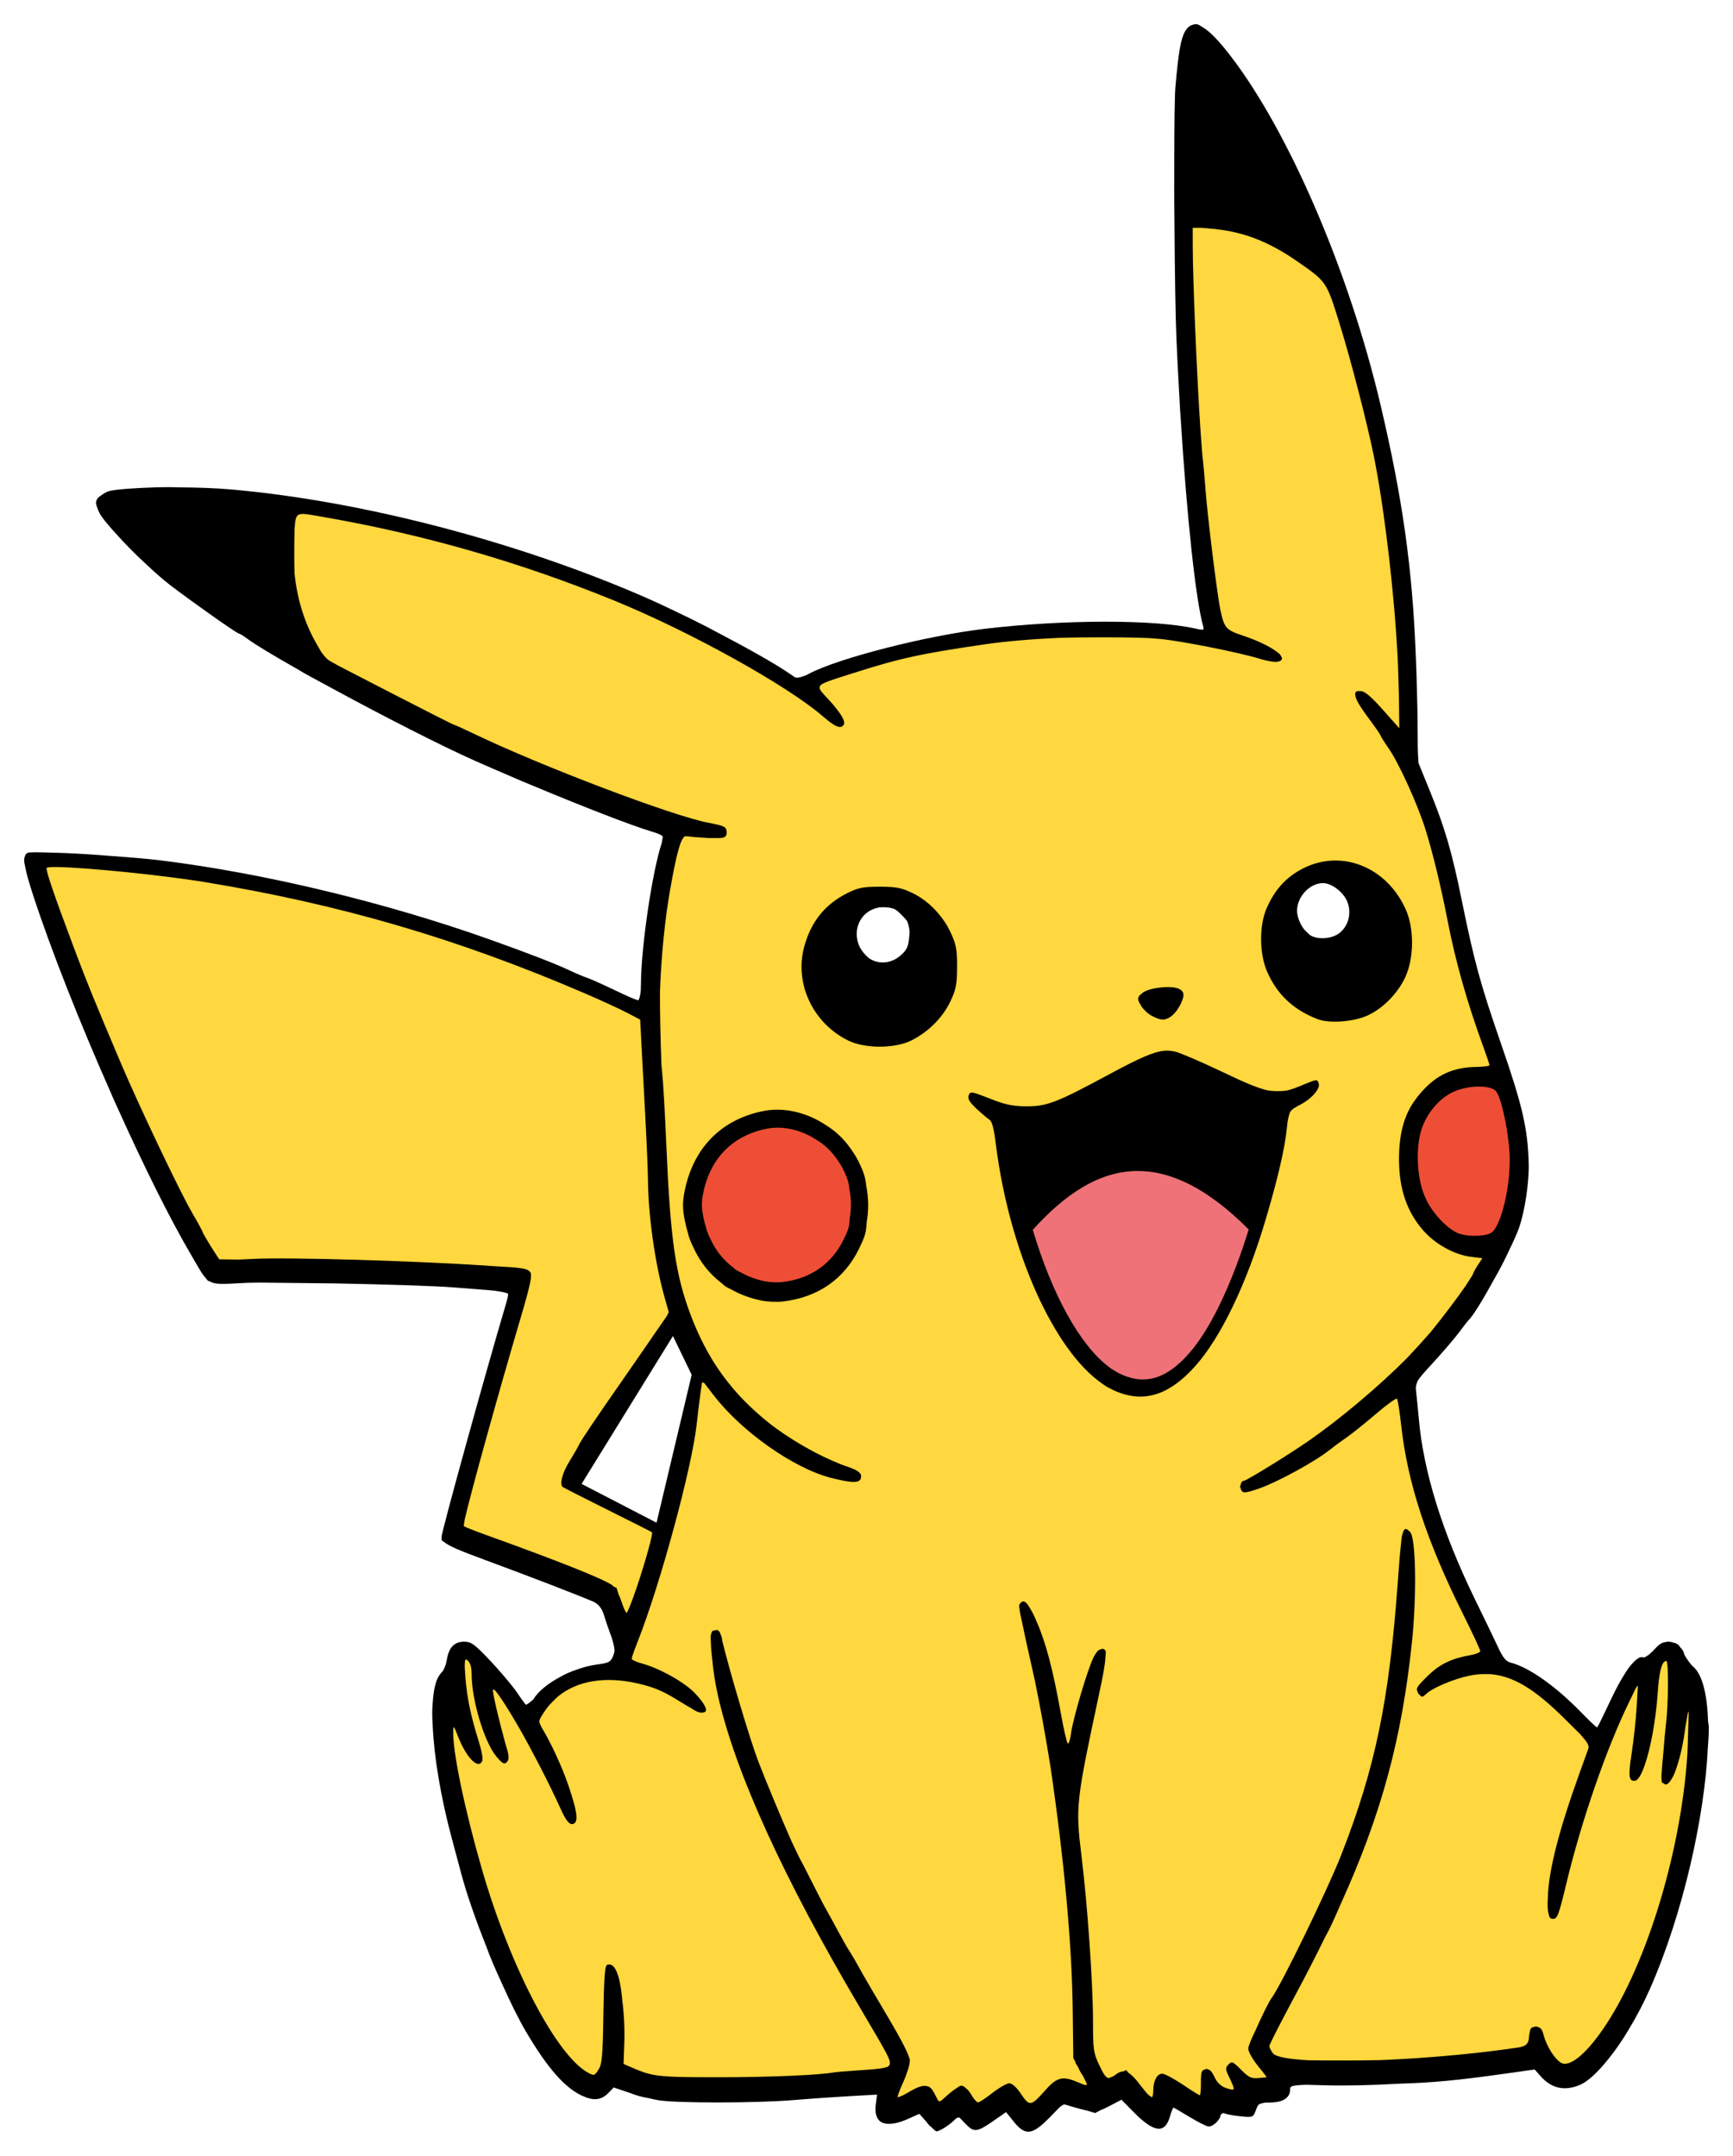 <svg width="287" height="357" viewBox="0 0 287 357" fill="none" xmlns="http://www.w3.org/2000/svg">
<g filter="url(#filter0_d_31_40)">
<path d="M198.136 0.007C198.042 -0.003 197.951 -0.003 197.863 0.011C197.758 0.026 197.656 0.061 197.554 0.105C197.279 0.161 197.027 0.289 196.8 0.501C195.939 1.307 195.478 2.756 195.042 6.52C195.038 6.555 195.034 6.586 195.03 6.624C194.905 7.713 194.782 8.963 194.653 10.48C194.536 11.848 194.479 16.652 194.471 22.572C194.44 25.961 194.453 29.613 194.506 33.436C194.558 40.999 194.666 48.38 194.824 52.018C194.955 55.041 195.107 58.041 195.274 60.993C195.325 62.068 195.379 63.06 195.436 63.943C195.463 64.36 195.497 64.799 195.526 65.222C196.55 81.554 198.026 95.497 199.279 99.777C199.285 99.799 199.288 99.815 199.292 99.835C199.305 99.932 199.32 100.035 199.328 100.103C199.294 100.346 198.965 100.318 198.017 100.101C191.245 98.554 176.127 98.571 162.965 100.141C153.327 101.29 138.929 104.972 134.032 107.539L133.597 107.767C133.157 107.943 132.775 108.084 132.497 108.161C132.157 108.231 131.904 108.237 131.696 108.189L130.719 107.521C128.35 105.898 123.631 103.244 118.649 100.647C118.091 100.347 117.542 100.054 117.053 99.8C115.343 98.913 113.562 98.036 111.725 97.173C110.061 96.372 108.454 95.62 107.045 95.004C85.674 85.659 59.659 78.884 38.035 77.033C35.607 76.825 32.623 76.725 29.688 76.707C28.928 76.683 28.222 76.669 27.614 76.67C26.508 76.671 25.463 76.707 24.459 76.759C23.785 76.78 23.145 76.807 22.552 76.846C20.072 76.976 18.208 77.189 17.666 77.471C17.3 77.662 17.001 77.847 16.759 78.036C16.187 78.382 15.902 78.796 15.902 79.282C15.902 79.487 15.975 79.748 16.104 80.053C16.183 80.317 16.303 80.607 16.463 80.929C16.834 81.68 18.095 83.193 19.711 84.93C20.991 86.346 22.497 87.864 24.101 89.335C25.557 90.708 26.98 91.971 28.114 92.84C31.758 95.634 39.235 100.909 39.551 100.909C39.679 100.909 40.305 101.295 40.944 101.765C42.33 102.787 45.361 104.605 49.178 106.763C50.153 107.374 52.387 108.599 55.149 110.07C63.363 114.533 72.99 119.465 78.683 121.996C80.498 122.803 82.421 123.635 84.368 124.467C85.475 124.959 86.916 125.569 88.649 126.276C96.698 129.635 104.548 132.69 107.803 133.668C109.019 134.033 109.579 134.266 109.762 134.543C109.738 134.773 109.681 135.127 109.591 135.587C108.021 140.312 106.16 152.815 106.144 159.043C106.143 159.389 106.132 159.715 106.116 160.02C106.099 160.193 106.086 160.304 106.07 160.454C105.963 161.12 105.839 161.516 105.695 161.659C105.461 161.594 105.027 161.429 104.467 161.199C103.757 160.886 102.836 160.463 101.861 159.994C99.878 159.041 97.826 158.122 97.301 157.951C96.776 157.781 95.483 157.236 94.427 156.741C91.979 155.593 87.689 153.928 81.371 151.673C63.979 145.465 43.917 140.629 26.655 138.483C24.654 138.234 21.526 137.969 18.263 137.738C15.733 137.528 13.237 137.367 10.79 137.265C9.635 137.217 8.727 137.189 7.928 137.175C6.119 137.118 4.844 137.119 4.618 137.209C4.347 137.316 4.173 137.534 4.093 137.893C4.024 138.06 4 138.257 4 138.494C4 138.498 4.001 138.507 4.001 138.511C4.001 138.517 4 138.523 4 138.529C4 138.698 4.055 138.996 4.134 139.351C4.313 140.441 4.755 142.012 5.488 144.255C8.509 153.498 13.286 165.505 18.292 176.818V176.818C18.478 177.295 18.987 178.426 19.645 179.854C23.849 189.17 28.117 197.782 31.564 203.662C32.801 205.773 33.446 207.012 34.141 207.723C34.293 207.937 34.411 208.082 34.471 208.121C34.489 208.131 34.565 208.144 34.666 208.155C35.711 208.809 37.148 208.611 40.67 208.445C41.227 208.419 42.071 208.404 43.098 208.397C45.118 208.427 47.299 208.452 49.672 208.467C51.792 208.481 53.832 208.505 55.834 208.535C63.808 208.693 72.339 208.958 75.228 209.2C76.073 209.271 78.448 209.457 80.507 209.613C80.995 209.65 81.455 209.692 81.883 209.737C83.118 209.902 83.914 210.077 84.158 210.257C84.152 210.407 84.111 210.675 84.044 211.02C83.938 211.415 83.804 211.895 83.652 212.406C80.394 223.359 73.116 249.699 73.116 250.537C73.116 250.614 73.129 250.688 73.147 250.761C73.137 250.817 73.116 250.912 73.116 250.932C73.116 251.034 73.265 251.176 73.561 251.359C74.317 252.017 76.203 252.81 80.411 254.358C87.404 256.931 96.231 260.339 98.339 261.267C98.409 261.307 98.488 261.348 98.554 261.388C99.022 261.674 99.358 262.007 99.692 262.625C99.811 262.867 99.916 263.125 99.993 263.382C100.237 264.203 100.789 265.816 101.22 266.965C101.269 267.095 101.308 267.205 101.35 267.322C101.614 268.233 101.75 268.846 101.776 269.317C101.752 269.604 101.676 269.878 101.546 270.202C101.14 271.217 100.835 271.383 98.909 271.631C97.708 271.786 96.433 272.132 95.192 272.599C94.396 272.868 93.629 273.212 92.888 273.635C90.821 274.723 89.092 276.092 88.341 277.402C87.795 277.889 87.339 278.231 87.103 278.312C86.793 277.962 86.299 277.297 85.787 276.514C85.176 275.58 83.703 273.785 82.242 272.161C82.048 271.943 81.854 271.73 81.66 271.523C81.55 271.404 81.436 271.272 81.328 271.158C78.649 268.319 78.062 267.874 76.932 267.86C76.926 267.86 76.917 267.857 76.911 267.857C76.906 267.857 76.898 267.857 76.893 267.857C76.887 267.857 76.882 267.857 76.876 267.857C76.86 267.857 76.846 267.858 76.83 267.858C76.824 267.858 76.818 267.857 76.812 267.857C76.786 267.857 76.759 267.861 76.733 267.863C75.178 267.918 74.31 268.874 73.996 270.879C73.883 271.599 73.57 272.403 73.255 272.83C73.146 272.916 73.039 273.037 72.936 273.187C72.224 274.006 71.803 275.676 71.661 277.966C71.614 278.495 71.58 279.031 71.58 279.564C71.58 280.28 71.613 281.062 71.662 281.875C71.899 286.99 72.996 293.693 74.88 300.651C75.413 302.618 76.092 305.149 76.388 306.275C77.251 309.556 78.799 313.979 80.56 318.393C81.055 319.825 82.016 322.084 83.16 324.545C84.55 327.648 85.934 330.449 87.115 332.45C90.66 338.459 93.533 341.736 96.411 343.054C98.361 343.947 99.591 343.798 100.825 342.521L101.636 341.682L104.175 342.54C104.235 342.56 104.312 342.581 104.375 342.602C105.283 342.975 106.242 343.253 107.442 343.453C108.025 343.592 108.582 343.716 109.018 343.79C111.955 344.291 125.279 344.282 131.288 343.775C133.823 343.561 138 343.269 140.571 343.125L145.247 342.864L145.031 344.522C144.911 345.451 145.009 346.178 145.296 346.706C145.62 347.358 146.231 347.69 147.108 347.702C147.959 347.736 149.042 347.479 150.339 346.901L152.252 346.05L153.504 347.464C153.729 347.803 153.97 348.058 154.229 348.236C154.643 348.652 154.982 348.946 155.076 348.946C155.55 348.946 157.001 348.066 157.86 347.256L158.295 346.846C158.471 346.728 158.606 346.66 158.72 346.639C158.795 346.649 158.869 346.672 158.944 346.708L159.918 347.716C161.33 349.178 161.793 349.117 164.694 347.095L166.599 345.768L166.854 346.057L167.894 347.352C169.791 349.714 170.965 349.579 173.8 346.676L175.491 344.942C175.781 344.715 176.025 344.558 176.226 344.468L177.843 344.942C178.765 345.213 179.451 345.396 180.029 345.508L181.365 345.916L182.292 345.421C182.701 345.279 183.143 345.065 183.697 344.775L185.725 343.711L187.881 345.89C187.935 345.944 187.985 345.991 188.039 346.044C188.495 346.522 188.937 346.92 189.362 347.249C191.687 349.147 193.052 348.905 193.737 346.537C193.808 346.292 193.869 346.114 193.934 345.907C194.092 345.444 194.243 345.099 194.332 345.001C194.45 345.044 195.596 345.714 196.996 346.561C198.441 347.436 199.873 348.151 200.176 348.151C200.917 348.151 202.132 346.976 202.132 346.258C202.132 346.255 202.133 346.252 202.133 346.249C202.299 346.05 202.475 345.931 202.632 345.918C202.688 345.935 202.738 345.945 202.804 345.973C203.174 346.135 204.39 346.356 205.507 346.464C207.495 346.657 207.547 346.635 207.991 345.418C208.148 344.987 208.269 344.706 208.448 344.522C208.465 344.508 208.483 344.499 208.499 344.487C208.716 344.362 209.026 344.271 209.467 344.201C209.523 344.197 209.572 344.189 209.632 344.188C209.634 344.188 209.635 344.188 209.638 344.188C209.784 344.182 209.946 344.179 210.125 344.179C210.13 344.179 210.133 344.178 210.137 344.178C210.209 344.177 210.268 344.176 210.346 344.176C210.477 344.176 210.593 344.164 210.717 344.158C210.775 344.155 210.839 344.154 210.895 344.15C212.654 344.021 213.651 343.272 213.652 342.028C213.653 341.513 213.695 341.316 216.301 341.233L219.521 341.321C222.945 341.415 227.185 341.312 231.661 341.058C237.455 340.888 241.614 340.461 248.977 339.43L253.42 338.808L254.153 338.711L254.229 338.781L255.121 339.794C256.054 340.854 257.081 341.494 258.206 341.721C258.221 341.724 258.238 341.725 258.253 341.728C259.315 341.929 260.461 341.766 261.698 341.23C263.052 340.643 264.766 339.006 266.543 336.736C267.633 335.384 268.701 333.823 269.737 332.074C271.028 329.943 272.259 327.597 273.313 325.197C278.772 312.757 282.308 296.759 282.832 285.436C282.988 283.449 283.051 281.94 282.953 281.609C282.932 281.539 282.905 281.351 282.875 281.114C282.732 276.601 281.936 273.285 280.377 271.956C279.957 271.598 279.352 270.759 278.922 269.973C278.895 269.585 278.643 269.167 278.28 268.803C277.942 268.292 277.612 268.092 277.032 267.993C276.872 267.936 276.71 267.896 276.552 267.874C276.527 267.871 276.504 267.871 276.48 267.867C276.441 267.863 276.403 267.857 276.366 267.857C276.362 267.857 276.355 267.858 276.35 267.86C276.338 267.86 276.327 267.857 276.315 267.857C276.156 267.857 275.994 267.882 275.83 267.926C275.16 267.994 274.718 268.331 273.896 269.233C273.654 269.499 273.403 269.735 273.165 269.93C272.959 270.085 272.758 270.229 272.578 270.339C272.377 270.448 272.212 270.497 272.117 270.459C271.702 270.294 271.137 270.605 270.472 271.318C270.027 271.751 269.543 272.406 268.999 273.306C268.327 274.372 267.604 275.704 266.859 277.275C265.837 279.433 265.072 281.013 264.771 281.606C264.658 281.801 264.55 281.986 264.487 282.068C264.28 281.964 263.22 280.961 261.982 279.687C257.634 275.212 253.186 272.07 250.122 271.308C249.432 271.137 248.878 270.467 248.183 268.965C247.648 267.809 245.899 264.18 244.297 260.901C238.863 249.781 235.729 239.704 234.963 230.89C234.839 229.469 234.649 227.544 234.538 226.614C234.495 226.25 234.471 225.968 234.479 225.706C234.535 225.331 234.633 225.006 234.769 224.698C235.13 224.067 235.879 223.242 237.346 221.645C239 219.843 240.95 217.564 241.679 216.58C242.409 215.596 243.104 214.702 243.223 214.593C243.949 213.927 245.755 210.943 247.527 207.688C248.426 206.123 249.218 204.59 249.895 203.113C250.643 201.579 251.252 200.216 251.576 199.289C252.525 196.574 253.246 191.772 253.167 188.695C253.02 182.916 252.146 179.125 248.597 168.881C245.151 158.93 244.166 155.324 242.027 144.832C240.428 136.991 239.27 133.04 236.785 126.945L234.924 122.38C234.868 121.805 234.828 121.071 234.804 120.123L234.793 119.559C234.779 118.764 234.769 117.888 234.769 116.808C234.769 114.843 234.73 112.679 234.658 110.44C234.613 108.345 234.552 106.413 234.465 104.553C233.906 90.007 232.247 78.419 228.64 63.091C223.436 40.974 213.445 17.763 203.691 5.13C201.747 2.612 200.221 1.064 199.021 0.42C198.672 0.171 198.388 0.037 198.137 0.007L198.136 0.007ZM111.445 217.24L114.548 223.664L108.73 248.158L96.317 241.733L111.445 217.24Z" fill="black"/>
<path d="M155.296 348.907C155.209 348.933 155.135 348.946 155.075 348.946C155.076 348.946 155.076 348.947 155.076 348.947C155.135 348.947 155.209 348.933 155.296 348.907Z" fill="#FFD73E"/>
<path d="M200.011 348.119C200.082 348.14 200.138 348.152 200.176 348.152C200.222 348.152 200.27 348.146 200.32 348.137C200.27 348.146 200.222 348.151 200.175 348.151C200.137 348.151 200.082 348.14 200.011 348.119Z" fill="#FFD73E"/>
<path d="M147.789 347.672C147.547 347.701 147.32 347.71 147.107 347.701C146.997 347.7 146.893 347.694 146.791 347.682C146.893 347.694 146.998 347.701 147.108 347.702C147.321 347.711 147.547 347.701 147.789 347.672Z" fill="#FFD73E"/>
<path d="M158.53 346.706C158.46 346.74 158.382 346.786 158.294 346.845L157.859 347.255C157.43 347.66 156.853 348.083 156.323 348.404C156.853 348.083 157.43 347.661 157.86 347.256L158.295 346.846C158.383 346.787 158.46 346.74 158.53 346.706Z" fill="#FFD73E"/>
<path d="M158.719 346.638C158.662 346.649 158.6 346.672 158.53 346.706C158.6 346.672 158.663 346.65 158.72 346.639C158.795 346.65 158.869 346.673 158.944 346.709L158.944 346.708C158.868 346.672 158.794 346.649 158.719 346.638Z" fill="#FFD73E"/>
<path d="M202.258 346.116C202.216 346.155 202.174 346.2 202.132 346.249C202.132 346.252 202.131 346.255 202.131 346.258C202.131 346.303 202.127 346.35 202.118 346.398C202.127 346.35 202.132 346.303 202.132 346.259C202.132 346.255 202.133 346.252 202.133 346.249C202.174 346.2 202.216 346.155 202.258 346.116Z" fill="#FFD73E"/>
<path d="M152.251 346.049L150.338 346.901C150.176 346.973 150.018 347.04 149.862 347.102C150.018 347.04 150.177 346.974 150.339 346.901L152.252 346.05L152.251 346.049Z" fill="#FFD73E"/>
<path d="M166.598 345.767L164.694 347.095C164.331 347.347 164.006 347.57 163.713 347.762C164.006 347.57 164.332 347.348 164.694 347.095L166.599 345.768L166.598 345.767Z" fill="#FFD73E"/>
<path d="M194.159 345.317C194.09 345.473 194.012 345.675 193.934 345.906C193.868 346.113 193.807 346.291 193.736 346.537C193.694 346.685 193.648 346.824 193.6 346.956C193.648 346.824 193.694 346.685 193.737 346.537C193.808 346.292 193.869 346.114 193.934 345.907C194.013 345.676 194.09 345.473 194.159 345.317Z" fill="#FFD73E"/>
<path d="M194.331 345C194.309 345.025 194.283 345.065 194.254 345.118C194.283 345.065 194.31 345.025 194.332 345.001C194.332 345.001 194.331 345 194.331 345Z" fill="#FFD73E"/>
<path d="M208.21 344.877C208.138 345.025 208.069 345.203 207.99 345.419C207.935 345.571 207.886 345.704 207.838 345.821C207.886 345.704 207.935 345.571 207.991 345.419C208.069 345.203 208.138 345.025 208.21 344.877Z" fill="#FFD73E"/>
<path d="M208.448 344.522C208.358 344.614 208.283 344.73 208.211 344.877C208.283 344.73 208.359 344.614 208.448 344.522C208.448 344.522 208.448 344.522 208.448 344.522Z" fill="#FFD73E"/>
<path d="M209.467 344.201C209.136 344.254 208.879 344.318 208.679 344.399C208.878 344.318 209.136 344.254 209.467 344.201Z" fill="#FFD73E"/>
<path d="M210.116 344.179C209.94 344.179 209.782 344.182 209.638 344.187C209.635 344.187 209.633 344.187 209.632 344.187C209.571 344.191 209.523 344.197 209.467 344.201C209.523 344.197 209.572 344.19 209.632 344.188C209.634 344.188 209.635 344.188 209.637 344.188C209.781 344.182 209.94 344.179 210.116 344.179Z" fill="#FFD73E"/>
<path d="M211.518 344.072C211.322 344.108 211.114 344.134 210.894 344.15C210.838 344.154 210.775 344.156 210.717 344.159C210.775 344.156 210.839 344.155 210.895 344.151C211.114 344.134 211.322 344.108 211.518 344.072Z" fill="#FFD73E"/>
<path d="M175.892 344.653C175.769 344.732 175.636 344.828 175.491 344.942L173.799 346.675C173.622 346.857 173.451 347.028 173.286 347.188C173.451 347.028 173.622 346.858 173.799 346.676L175.491 344.943C175.636 344.829 175.769 344.732 175.892 344.653Z" fill="#FFD73E"/>
<path d="M185.724 343.711L183.696 344.774C183.142 345.065 182.701 345.278 182.291 345.421L181.364 345.915L180.028 345.508C179.45 345.396 178.764 345.212 177.842 344.942L176.226 344.468C176.125 344.512 176.014 344.574 175.892 344.653C176.014 344.574 176.126 344.513 176.226 344.468L177.842 344.943C178.765 345.213 179.451 345.396 180.029 345.509L181.365 345.916L182.292 345.422C182.701 345.279 183.143 345.066 183.697 344.775L185.725 343.711L185.724 343.711Z" fill="#FFD73E"/>
<path d="M106.743 343.318C106.969 343.366 107.198 343.413 107.442 343.454C108.025 343.592 108.582 343.716 109.018 343.791C109.201 343.822 109.425 343.851 109.685 343.878C109.425 343.851 109.2 343.821 109.017 343.79C108.581 343.715 108.024 343.591 107.441 343.453C107.197 343.412 106.969 343.366 106.743 343.318Z" fill="#FFD73E"/>
<path d="M135.916 343.423C134.233 343.541 132.555 343.667 131.288 343.774C130.537 343.838 129.671 343.893 128.726 343.941C129.672 343.893 130.537 343.838 131.288 343.775C132.555 343.668 134.233 343.541 135.916 343.423Z" fill="#FFD73E"/>
<path d="M145.246 342.864L140.57 343.124C139.285 343.196 137.598 343.306 135.916 343.423C137.598 343.306 139.286 343.197 140.571 343.125L145.246 342.864V342.864Z" fill="#FFD73E"/>
<path d="M213.659 341.849C213.653 341.904 213.651 341.963 213.651 342.027C213.651 342.105 213.648 342.181 213.64 342.255C213.648 342.181 213.652 342.106 213.652 342.028C213.652 341.964 213.652 341.904 213.659 341.849Z" fill="#FFD73E"/>
<path d="M101.635 341.681L100.824 342.52C100.747 342.6 100.671 342.676 100.593 342.747C100.671 342.676 100.748 342.601 100.825 342.521L101.636 341.682L104.175 342.54C104.235 342.56 104.312 342.582 104.375 342.602L104.374 342.601C104.312 342.581 104.234 342.559 104.174 342.539L101.635 341.681Z" fill="#FFD73E"/>
<path d="M257.788 341.616C257.925 341.658 258.065 341.693 258.205 341.722C258.221 341.725 258.238 341.726 258.253 341.729C258.238 341.725 258.22 341.724 258.205 341.721C258.064 341.692 257.925 341.658 257.788 341.616Z" fill="#FFD73E"/>
<path d="M214.787 341.319C214.231 341.377 213.948 341.457 213.803 341.572C213.948 341.457 214.232 341.377 214.787 341.319Z" fill="#FFD73E"/>
<path d="M216.3 341.232C215.974 341.243 215.689 341.255 215.438 341.27C215.689 341.255 215.975 341.244 216.301 341.233L219.52 341.321C221.233 341.368 223.149 341.365 225.196 341.319C223.149 341.365 221.232 341.367 219.52 341.32L216.3 341.232Z" fill="#FFD73E"/>
<path d="M233.766 340.982C233.083 341.012 232.384 341.036 231.66 341.058C230.541 341.121 229.437 341.175 228.357 341.219C229.437 341.175 230.542 341.122 231.661 341.059C232.385 341.037 233.083 341.012 233.766 340.982Z" fill="#FFD73E"/>
<path d="M254.152 338.711L253.419 338.807L248.977 339.429C248.056 339.558 247.186 339.678 246.356 339.788C247.186 339.678 248.057 339.559 248.977 339.43L253.42 338.808L254.153 338.712L254.152 338.711Z" fill="#FFD73E"/>
<path d="M267.356 335.684C267.086 336.048 266.815 336.399 266.543 336.737C266.32 337.02 266.099 337.294 265.88 337.557C266.099 337.294 266.321 337.02 266.543 336.737C266.816 336.398 267.086 336.048 267.356 335.684Z" fill="#FFD73E"/>
<path d="M282.874 281.114C282.904 281.351 282.932 281.539 282.953 281.609C283.001 281.775 283.011 282.234 282.988 282.901C283.011 282.235 283.002 281.775 282.953 281.609C282.933 281.539 282.904 281.351 282.874 281.114Z" fill="#FFD73E"/>
<path d="M86.838 277.994C86.936 278.117 87.025 278.225 87.103 278.312C87.103 278.312 87.103 278.312 87.103 278.312C87.026 278.225 86.936 278.117 86.838 277.994Z" fill="#FFD73E"/>
<path d="M85.438 276.029C85.559 276.195 85.699 276.38 85.786 276.514C86.043 276.906 86.294 277.267 86.52 277.575C86.294 277.267 86.043 276.906 85.787 276.514C85.699 276.38 85.559 276.195 85.438 276.029Z" fill="#FFD73E"/>
<path d="M80.416 270.201C80.691 270.485 80.992 270.803 81.327 271.158C81.435 271.272 81.549 271.404 81.659 271.523C81.853 271.73 82.047 271.943 82.241 272.161C82.972 272.973 83.706 273.828 84.333 274.596C83.706 273.828 82.973 272.973 82.242 272.161C82.048 271.943 81.854 271.73 81.66 271.523C81.55 271.404 81.436 271.272 81.328 271.158C80.993 270.803 80.691 270.485 80.416 270.201Z" fill="#FFD73E"/>
<path d="M234.923 224.451C234.865 224.537 234.814 224.619 234.769 224.698C234.7 224.852 234.642 225.01 234.593 225.177C234.642 225.01 234.701 224.852 234.769 224.698C234.814 224.619 234.865 224.537 234.923 224.451Z" fill="#FFD73E"/>
<path d="M238.617 220.232C238.191 220.714 237.758 221.195 237.345 221.645C236.978 222.044 236.656 222.395 236.374 222.707C236.656 222.395 236.979 222.044 237.345 221.645C237.759 221.195 238.191 220.715 238.617 220.232Z" fill="#FFD73E"/>
<path d="M242.68 215.259C242.4 215.619 242.043 216.088 241.679 216.58C241.496 216.826 241.238 217.153 240.927 217.533C241.238 217.153 241.497 216.826 241.679 216.58C242.044 216.088 242.4 215.619 242.68 215.259Z" fill="#FFD73E"/>
<path d="M243.543 214.238C243.421 214.39 243.313 214.509 243.222 214.593C243.163 214.647 242.96 214.898 242.68 215.258C242.959 214.898 243.163 214.647 243.223 214.593C243.314 214.509 243.421 214.39 243.543 214.238Z" fill="#FFD73E"/>
<path d="M82.725 209.862C83.229 209.947 83.617 210.034 83.873 210.122C83.617 210.034 83.229 209.947 82.725 209.862Z" fill="#FFD73E"/>
<path d="M41.707 208.414C41.298 208.422 40.948 208.432 40.67 208.445C39.789 208.486 39.039 208.53 38.393 208.561C39.039 208.53 39.789 208.487 40.67 208.446C40.948 208.432 41.298 208.422 41.707 208.414Z" fill="#FFD73E"/>
<path d="M43.098 208.397C42.585 208.4 42.116 208.406 41.707 208.414C42.116 208.406 42.585 208.401 43.098 208.397C45.118 208.427 47.299 208.453 49.672 208.467C51.792 208.481 53.832 208.505 55.834 208.535C53.832 208.505 51.792 208.48 49.672 208.466C47.299 208.452 45.118 208.426 43.098 208.397Z" fill="#FFD73E"/>
<path d="M34.34 207.987C34.396 208.055 34.441 208.102 34.471 208.121C34.489 208.133 34.565 208.144 34.666 208.155C34.731 208.196 34.797 208.233 34.866 208.268C34.797 208.233 34.731 208.195 34.666 208.154C34.565 208.143 34.489 208.131 34.471 208.12C34.441 208.101 34.396 208.055 34.34 207.987Z" fill="#FFD73E"/>
<path d="M248.181 206.521C247.969 206.908 247.751 207.297 247.526 207.689C247.083 208.502 246.638 209.299 246.208 210.046C246.638 209.299 247.084 208.502 247.527 207.689C247.752 207.297 247.969 206.908 248.181 206.521Z" fill="#FFD73E"/>
<path d="M250.427 201.999C250.26 202.357 250.081 202.73 249.894 203.114C249.725 203.483 249.548 203.856 249.365 204.231C249.548 203.856 249.725 203.483 249.894 203.114C250.081 202.73 250.26 202.357 250.427 201.999Z" fill="#FFD73E"/>
<path d="M251.919 198.181C251.809 198.578 251.694 198.95 251.575 199.289C251.494 199.521 251.396 199.78 251.281 200.062C251.396 199.78 251.495 199.521 251.576 199.289C251.694 198.95 251.809 198.578 251.919 198.181Z" fill="#FFD73E"/>
<path d="M253.132 187.669C253.147 188.005 253.158 188.346 253.166 188.695C253.176 189.08 253.174 189.491 253.16 189.922C253.174 189.491 253.177 189.079 253.167 188.695C253.158 188.346 253.147 188.005 253.132 187.669Z" fill="#FFD73E"/>
<path d="M241.444 142.062C241.634 142.933 241.826 143.852 242.026 144.833C242.293 146.144 242.543 147.348 242.781 148.47C242.543 147.348 242.294 146.144 242.027 144.833C241.827 143.852 241.634 142.933 241.444 142.062Z" fill="black"/>
<path d="M234.851 121.391C234.871 121.765 234.895 122.093 234.923 122.38L236.784 126.945L234.924 122.38C234.896 122.093 234.871 121.765 234.851 121.391Z" fill="black"/>
<path d="M199.042 98.863C199.122 99.204 199.201 99.509 199.279 99.777C199.286 99.798 199.288 99.814 199.293 99.834C199.288 99.814 199.286 99.799 199.28 99.777C199.202 99.51 199.122 99.204 199.042 98.863Z" fill="#FFD73E"/>
<path d="M197.563 89.22C198.058 93.473 198.563 96.815 199.042 98.862C198.563 96.815 198.058 93.473 197.563 89.22Z" fill="#FFD73E"/>
<path d="M195.036 56.532C195.111 58.029 195.19 59.517 195.274 60.993C195.325 62.068 195.379 63.06 195.436 63.943C195.463 64.36 195.497 64.799 195.526 65.222C195.782 69.305 196.067 73.239 196.369 76.909C196.067 73.239 195.783 69.305 195.526 65.222C195.498 64.799 195.464 64.36 195.437 63.943C195.38 63.06 195.326 62.068 195.274 60.993C195.191 59.518 195.111 58.029 195.036 56.532Z" fill="#FFD73E"/>
<path d="M202.982 4.232C203.212 4.516 203.448 4.816 203.691 5.131C203.996 5.525 204.301 5.93 204.606 6.345C204.301 5.93 203.997 5.525 203.692 5.131C203.449 4.816 203.212 4.516 202.982 4.232Z" fill="#FFD73E"/>
<path d="M194.556 39.018C194.616 44.455 194.706 49.289 194.824 52.018C194.889 53.529 194.961 55.035 195.036 56.532C194.961 55.035 194.89 53.529 194.825 52.018C194.706 49.289 194.616 44.455 194.556 39.018Z" fill="#FFD73E"/>
<path d="M194.522 14.819C194.492 16.931 194.475 19.612 194.471 22.572C194.44 25.961 194.453 29.613 194.506 33.436C194.519 35.327 194.536 37.205 194.556 39.018C194.536 37.205 194.52 35.327 194.507 33.436C194.454 29.613 194.441 25.961 194.471 22.572C194.476 19.612 194.492 16.931 194.522 14.819Z" fill="#FFD73E"/>
<path d="M196.8 0.501C195.939 1.307 195.478 2.756 195.042 6.52C195.038 6.555 195.034 6.586 195.03 6.624C194.905 7.713 194.782 8.963 194.653 10.48C194.638 10.651 194.625 10.875 194.612 11.149C194.625 10.875 194.639 10.651 194.654 10.48C194.783 8.963 194.906 7.713 195.031 6.624C195.035 6.586 195.038 6.555 195.043 6.52C195.478 2.756 195.94 1.307 196.801 0.501C196.801 0.501 196.8 0.501 196.8 0.501Z" fill="#FFD73E"/>
<path d="M197.525 33.725L197.528 36.751C197.529 37.47 197.542 38.361 197.561 39.325L197.62 41.635C197.893 51.578 198.752 68.558 199.243 72.484C199.325 73.14 199.503 75.197 199.64 77.055C199.965 81.493 201.599 94.67 202.127 97.104C202.754 100.004 203.044 100.327 205.861 101.266C208.38 102.107 210.388 103.11 211.458 103.944C211.801 104.184 212.025 104.391 212.088 104.55C212.492 105.076 212.345 105.47 211.471 105.598C211.011 105.666 209.715 105.435 208.591 105.084C205.34 104.069 195.67 102.145 192.127 101.808C191.555 101.754 190.941 101.709 190.309 101.667C187.941 101.559 185.212 101.537 181.588 101.54C179.303 101.542 177.275 101.574 175.346 101.628C170.929 101.826 166.603 102.186 163.158 102.689C152.409 104.257 148.969 105.012 141.079 107.535C139.185 108.141 137.884 108.543 137.031 108.875C136.797 108.972 136.584 109.064 136.399 109.149C135.15 109.78 135.766 110.259 137.152 111.777C137.228 111.86 137.291 111.933 137.363 112.014C137.778 112.43 138.142 112.859 138.453 113.283C139.582 114.688 139.994 115.575 139.73 116.017C139.279 116.773 138.3 116.387 136.341 114.68C130.505 109.595 114.484 100.686 101.913 95.535C86.287 89.133 70.16 84.49 53.532 81.609C49.065 80.835 49.002 80.608 48.783 83.581C48.753 84.657 48.732 85.918 48.732 87.324C48.732 88.795 48.742 89.937 48.771 90.897C49.198 95.147 50.411 99.109 52.364 102.511L53.144 103.871C53.627 104.572 54.084 105.098 54.463 105.344C54.72 105.51 55.354 105.865 56.148 106.299L64.413 110.564C70.217 113.559 75.055 116.009 75.165 116.009C75.274 116.009 76.715 116.659 78.367 117.454C89.642 122.878 111.408 131.139 117.391 132.265C119.785 132.716 120.256 132.892 120.33 133.634C120.336 133.661 120.345 133.688 120.345 133.715C120.345 133.738 120.339 133.759 120.337 133.782C120.34 133.829 120.345 133.869 120.345 133.92C120.345 134.436 120.059 134.712 119.481 134.754C119.165 134.777 118.715 134.784 118.212 134.778C117.716 134.797 117.136 134.778 116.471 134.72C115.483 134.67 114.564 134.594 114.056 134.509C113.806 134.495 113.605 134.488 113.436 134.487C112.71 134.866 112.03 137.372 110.977 143.346C110.079 148.443 109.502 154.482 109.296 160.179C109.279 163.501 109.361 167.507 109.545 172.436C109.577 172.763 109.607 173.095 109.644 173.406C109.803 174.74 110.12 180.225 110.349 185.595C111.013 201.176 111.855 207.069 114.374 213.742C115.447 216.585 116.708 219.174 118.189 221.552C119.59 223.768 121.199 225.823 123.029 227.728C124.401 229.157 125.943 230.535 127.578 231.821C129.792 233.519 132.259 235.082 135.016 236.54C136.669 237.414 139.012 238.447 140.222 238.834C141.367 239.2 142.108 239.583 142.408 239.953C142.548 240.111 142.615 240.272 142.615 240.457C142.615 240.524 142.604 240.586 142.587 240.645C142.521 241.637 141.169 241.637 137.624 240.73C131.439 239.148 122.816 233.079 118.188 227.05L116.65 225.048C116.498 224.938 116.369 224.901 116.262 224.954L116.039 226.454C115.889 227.47 115.588 229.911 115.372 231.879C114.577 239.106 109.325 258.446 105.613 267.821C105.204 268.853 104.854 269.815 104.695 270.325C104.658 270.48 104.634 270.613 104.62 270.726C104.709 270.907 105.396 271.217 106.234 271.446C109.314 272.285 113.459 274.623 115.199 276.503C116.924 278.367 117.301 279.441 116.567 279.551C116.139 279.744 115.337 279.509 114.505 278.888C114.12 278.687 113.695 278.443 113.226 278.148C110.777 276.607 109.342 275.856 107.596 275.303C107.49 275.27 107.384 275.241 107.278 275.209C106.75 275.052 106.194 274.907 105.562 274.763C100.145 273.533 95.51 274.344 92.341 276.987C92.083 277.227 91.816 277.485 91.521 277.784C91.288 278.02 91.067 278.257 90.855 278.492C90.633 278.765 90.421 279.05 90.221 279.349C89.567 280.328 89.3 280.755 89.321 281.158C89.384 281.364 89.486 281.623 89.614 281.91C89.65 281.973 89.682 282.029 89.724 282.1C91.304 284.72 93.088 288.598 94.153 291.723C95.724 296.331 95.868 298.061 94.685 298.061C94.201 298.061 93.637 297.293 92.861 295.577C90.96 291.371 88.358 286.353 86.136 282.413C84.211 279.066 82.453 276.301 81.848 275.81C81.741 275.745 81.67 275.754 81.649 275.864C81.558 276.324 82.549 280.573 83.737 284.896C84.063 285.887 84.224 286.566 84.213 287.023C84.222 287.386 84.125 287.61 83.913 287.824C83.514 288.226 83.184 288.043 82.203 286.87C80.2 284.478 78.107 277.514 78.107 273.241C78.107 272.501 78.008 271.908 77.82 271.487C77.744 271.328 77.663 271.196 77.576 271.106C77.413 270.938 77.294 270.829 77.205 270.799C77.143 270.825 77.086 270.873 77.035 270.944C76.984 271.112 76.969 271.498 76.963 272.023C76.983 272.452 77.019 272.989 77.072 273.706C77.323 277.093 77.963 280.166 79.314 284.461C79.746 285.835 80.002 287.222 79.883 287.542C79.285 289.154 77.26 287.148 75.854 283.553C75.125 281.686 75.076 281.641 75.056 282.818C74.998 286.308 77.031 295.982 79.889 305.812C84.538 321.802 92.181 336.398 97.391 339.237C97.996 339.567 98.266 339.681 98.533 339.487C98.614 339.409 98.707 339.305 98.808 339.187C98.9 339.063 98.998 338.918 99.119 338.728C99.705 337.803 99.82 336.508 99.927 329.613C100.019 323.586 100.172 321.528 100.537 321.383C101.814 320.876 102.695 323.014 103.058 327.304C103.34 329.433 103.476 331.935 103.387 334.423L103.266 337.754L103.417 337.849L104.602 338.366C107.528 339.642 108.654 339.915 114.664 339.974C116.035 339.981 117.366 339.989 119.385 339.99C127.47 339.977 135.752 339.627 138.023 339.194C138.349 339.132 140.543 338.952 142.9 338.794C146.391 338.56 147.213 338.386 147.333 337.86C147.502 337.117 147.203 336.547 142.425 328.47C129.781 307.099 121.722 289.398 118.9 276.796C118.43 274.697 118.115 272.628 117.964 270.865C117.817 269.671 117.733 268.632 117.721 267.834C117.669 267.075 117.693 266.655 117.817 266.459C117.864 266.268 117.926 266.137 118.006 266.085C118.125 266.009 118.258 265.985 118.396 265.997C118.431 265.973 118.468 265.954 118.507 265.947C118.928 265.86 119.197 266.115 119.375 266.763C119.497 266.986 119.577 267.236 119.577 267.493C119.577 267.525 119.592 267.611 119.604 267.683C120.83 272.768 124.223 284.151 125.597 287.727C126.94 291.219 129.545 297.441 131.084 300.919C131.499 301.803 131.921 302.692 132.362 303.595C132.632 304.054 133.448 305.624 134.335 307.403C135.317 309.37 136.429 311.517 136.808 312.173C137.187 312.828 138.069 314.438 138.767 315.75C139.466 317.062 140.333 318.582 140.695 319.129C141.058 319.675 141.789 320.927 142.321 321.911C142.852 322.895 144.95 326.494 146.983 329.909C148.963 333.236 150.157 335.508 150.536 336.648C150.619 336.864 150.679 337.041 150.679 337.123C150.679 337.141 150.673 337.169 150.672 337.189C150.674 337.213 150.679 337.241 150.679 337.263C150.679 337.892 150.168 339.525 149.543 340.892C149.011 342.057 148.652 343.033 148.651 343.295C148.814 343.278 149.155 343.151 149.57 342.966C149.886 342.799 150.244 342.602 150.623 342.377C151.966 341.582 152.86 341.271 153.539 341.466C153.996 341.554 154.324 341.888 154.64 342.471C154.698 342.571 154.755 342.677 154.812 342.79L154.99 343.148C155.171 343.503 155.308 343.758 155.409 343.929C155.544 343.969 155.695 343.949 155.872 343.87L157.089 342.79C157.411 342.505 157.741 342.255 158.055 342.033C158.068 342.024 158.08 342.015 158.093 342.006C158.275 341.879 158.454 341.755 158.612 341.663C158.842 341.503 159.033 341.387 159.11 341.387C159.126 341.387 159.151 341.4 159.173 341.408C159.212 341.399 159.251 341.388 159.28 341.388C159.453 341.388 159.714 341.557 159.992 341.825C160.31 342.062 160.615 342.451 160.929 343.002C160.999 343.125 161.074 343.238 161.147 343.349C161.494 343.817 161.817 344.149 161.962 344.162C162.078 344.14 162.387 343.972 162.815 343.702C163.247 343.414 163.796 343.018 164.355 342.581C165.314 341.831 166.373 341.202 166.922 341.037C166.956 341.023 166.981 341.018 167.008 341.01C167.025 341.004 167.049 340.99 167.058 340.99C167.059 340.99 167.065 340.995 167.066 340.995C167.071 340.995 167.079 340.991 167.084 340.991C167.09 340.991 167.102 340.997 167.109 340.998C167.122 340.997 167.143 340.991 167.155 340.991C167.631 340.991 168.372 341.669 169.111 342.782C170.114 344.29 170.528 344.678 171.606 343.727C171.72 343.619 171.837 343.505 171.964 343.381C172.313 343.032 172.711 342.599 173.22 342.021C174.11 341.009 174.814 340.44 175.596 340.255C175.675 340.218 175.741 340.196 175.786 340.196C175.802 340.196 175.843 340.206 175.863 340.208C176.58 340.118 177.382 340.326 178.457 340.792C178.893 340.98 179.299 341.141 179.6 341.25C179.784 341.273 179.938 341.275 180.034 341.238C179.959 340.99 179.696 340.429 179.338 339.74C179.013 339.296 178.761 338.852 178.565 338.347L178.133 337.671L178.128 337.51L177.749 336.816L177.652 328.866C177.52 318.007 176.261 304.215 173.991 288.706C173.216 283.852 172.346 279.019 171.388 274.313C171.06 272.816 170.691 271.162 170.232 269.134C169.854 267.465 169.571 266.141 169.358 265.06C169.054 263.758 168.875 262.906 168.837 262.393C168.837 262.392 168.837 262.39 168.837 262.39C168.837 262.389 168.836 262.384 168.836 262.384C168.735 261.933 168.768 261.674 168.947 261.561C168.963 261.508 168.982 261.463 169.007 261.436C169.493 260.934 169.939 261.164 170.66 262.461C170.987 262.984 171.328 263.687 171.682 264.561C171.685 264.567 171.688 264.572 171.69 264.578C173.166 267.884 174.36 272.402 175.654 279.576C176.127 282.199 176.649 284.501 176.813 284.691C176.978 284.882 177.225 284.166 177.362 283.101C177.675 280.68 180.076 272.534 181.075 270.507C181.519 269.606 181.936 269.146 182.329 269.119C182.63 268.953 182.896 269.055 183.123 269.435C183.146 269.474 183.131 269.682 183.101 269.962C183.101 270.134 183.085 270.344 183.057 270.583C183.005 271.666 182.665 273.502 182.003 276.595C178.213 294.296 178.109 295.232 179.075 303.085C180.098 311.403 181.012 324.442 181.012 330.744C181.013 335.438 181.088 335.962 182.053 337.998C182.753 339.475 183.147 340.098 183.642 340.122C183.831 340.058 184.094 339.952 184.388 339.822C184.482 339.757 184.576 339.694 184.683 339.61C185.179 339.222 185.617 339.02 186.053 339.02L186.457 338.82L186.488 338.802L186.489 338.804L186.492 338.803L186.91 339.281C187.448 339.602 188.034 340.223 188.761 341.187C189.231 341.809 189.686 342.365 190.044 342.764C190.367 343.067 190.617 343.244 190.806 343.293C190.917 343.119 190.997 342.676 190.997 342.155C190.997 340.557 191.622 339.399 192.484 339.399C192.865 339.399 194.37 340.2 195.83 341.179C197.29 342.158 198.579 342.963 198.693 342.968C198.808 342.972 198.894 342.037 198.885 340.889C198.884 340.815 198.885 340.759 198.885 340.69C198.875 340.465 198.879 340.26 198.894 340.068C198.923 339.13 199.056 338.84 199.469 338.727C199.595 338.647 199.739 338.604 199.901 338.604C199.935 338.604 199.989 338.638 200.052 338.691C200.452 338.776 200.758 339.144 201.12 339.935C201.529 340.826 202.176 341.462 202.964 341.746C203.452 341.922 203.907 342.034 204.153 342.048C204.165 342.046 204.183 342.047 204.193 342.046C204.274 341.994 204.312 341.904 204.311 341.768C204.227 341.44 203.988 340.841 203.663 340.181C202.908 338.65 202.889 338.446 203.442 337.873C203.994 337.301 204.18 337.378 205.534 338.747C206.32 339.541 206.788 339.921 207.319 340.069C207.393 340.089 207.472 340.1 207.549 340.112C207.589 340.118 207.626 340.127 207.667 340.131C207.668 340.132 207.668 340.131 207.67 340.131C207.888 340.152 208.128 340.146 208.405 340.121L209.779 339.995L209.737 339.926L209.262 339.282L208.286 338.063C207.787 337.439 207.346 336.761 207.063 336.214C207.025 336.147 206.992 336.079 206.963 336.013C206.825 335.721 206.741 335.477 206.741 335.328C206.741 335.314 206.748 335.283 206.751 335.265C206.749 335.246 206.741 335.22 206.741 335.204C206.741 334.827 207.154 333.798 207.945 332.176C208.889 330.032 210.114 327.503 210.586 326.877C212.131 324.826 219.829 309.01 222.097 303.226C227.757 288.786 230.074 277.613 231.49 257.912C231.697 255.027 231.854 253.084 232.013 251.724C232.097 250.753 232.18 250.128 232.32 249.866C232.59 248.916 232.937 249.085 233.536 249.706C234.483 250.686 234.64 260.162 233.838 267.861C232.185 283.716 228.876 296.273 221.952 311.486C221.035 313.602 220.235 315.359 219.794 316.145C219.722 316.273 219.546 316.607 219.432 316.819C217.925 319.9 216.277 323.104 214.466 326.48C212.414 330.305 210.691 333.66 210.296 334.585C210.269 334.65 210.269 334.665 210.254 334.705C210.233 334.776 210.228 334.815 210.22 334.863C210.245 335.097 210.491 335.594 210.792 336.005C211.237 336.616 213.457 337.001 216.783 337.182C218.343 337.204 220.335 337.213 223.042 337.213C224.878 337.213 226.698 337.189 228.465 337.155C234.097 336.93 240.449 336.444 246.605 335.714C248.703 335.448 250.516 335.208 251.583 335.039C252.698 334.811 253.044 334.498 253.193 333.618C253.196 333.565 253.202 333.515 253.202 333.461C253.202 333.183 253.241 332.925 253.306 332.694C253.4 331.965 253.564 331.724 254.032 331.666C254.251 331.559 254.49 331.555 254.72 331.688C255.193 331.791 255.416 332.142 255.652 333.039C256.16 334.966 257.61 337.161 258.628 337.645C258.699 337.675 258.77 337.701 258.841 337.723C258.863 337.727 258.888 337.739 258.909 337.742C258.911 337.742 258.91 337.741 258.912 337.742C260.276 337.941 262.401 336.223 264.778 332.999C272.233 322.884 278.38 303.237 279.452 286.402C279.471 285.921 279.492 285.455 279.507 284.942L279.65 279.905C279.648 279.81 279.643 279.756 279.64 279.676C279.618 279.56 279.597 279.454 279.578 279.364L279.11 282.015C278.796 284.584 278.25 286.998 277.639 288.751C277.379 289.562 277.118 290.163 276.845 290.575C276.505 291.162 276.167 291.501 275.857 291.501C275.721 291.501 275.621 291.442 275.544 291.308C275.318 291.305 275.191 291.229 275.165 290.735C275.12 290.305 275.17 289.561 275.282 288.222C275.364 287.241 275.452 286.298 275.531 285.501C275.625 284.15 275.746 282.779 275.867 281.833C276.304 278.437 276.364 271.255 275.968 271.04C275.824 271.036 275.646 271.152 275.459 271.358C275.022 272.003 274.721 273.606 274.542 276.213C274.216 280.962 273.339 285.579 272.371 288.333C272.289 288.57 272.206 288.79 272.122 288.999C272.121 289.002 272.121 289.005 272.119 289.008C271.646 290.189 271.148 290.905 270.686 290.905C270.685 290.905 270.683 290.905 270.683 290.905C270.319 290.904 270.087 290.8 269.97 290.46C269.75 289.879 269.861 288.624 270.252 286.093C270.57 284.039 270.929 280.659 271.051 278.582L271.254 275.124C271.165 275.201 271.061 275.322 270.941 275.491L269.728 277.986C265.972 285.718 261.844 297.692 259.38 307.997C258.179 313.02 257.903 313.76 257.234 313.76C257.226 313.76 257.222 313.759 257.214 313.759C257.21 313.759 257.204 313.76 257.2 313.76C257.031 313.76 256.901 313.73 256.795 313.657C256.768 313.638 256.743 313.616 256.719 313.59C256.606 313.469 256.529 313.263 256.472 312.944C256.291 312.368 256.255 311.448 256.338 310.276C256.426 305.927 258.124 299.226 261.544 289.734L263.073 285.492C263.153 284.93 262.824 284.46 261.67 283.147L258.992 280.496C254.122 275.675 250.523 273.484 246.724 273.238C246.482 273.232 246.23 273.227 245.947 273.226C245.593 273.225 245.23 273.241 244.861 273.268C244.391 273.312 243.916 273.374 243.43 273.47C240.841 273.986 237.29 275.475 236.19 276.506C235.584 277.073 235.458 277.125 235.065 276.602C234.918 276.54 234.834 276.414 234.812 276.237C234.426 275.621 234.641 275.312 236.385 273.577C236.454 273.509 236.522 273.452 236.59 273.387C236.606 273.371 236.619 273.358 236.634 273.343C236.65 273.328 236.668 273.315 236.683 273.3C238.602 271.486 240.504 270.605 243.698 270.051C244.49 269.913 245.138 269.621 245.138 269.401C245.138 269.181 243.872 266.461 242.324 263.357C236.268 251.21 233.11 241.592 232.055 232.075C231.801 229.78 231.487 227.778 231.358 227.627C231.229 227.476 229.654 228.61 227.859 230.148C226.064 231.686 223.902 233.42 223.053 234.001C222.205 234.581 220.871 235.566 220.088 236.188C217.776 238.027 211.625 241.393 208.678 242.432C206.39 243.238 205.886 243.305 205.608 242.84C205.538 242.723 205.497 242.589 205.469 242.453C205.37 242.289 205.326 242.13 205.383 242.035C205.39 242.023 205.422 241.996 205.447 241.973C205.494 241.564 205.699 241.218 206 241.218C206.393 241.218 213.279 236.978 216.532 234.734C221.897 231.031 228.363 225.569 232.957 220.954C234.314 219.523 235.664 218.041 236.903 216.619C238.834 214.269 241.306 210.988 242.746 208.9C243.121 208.325 243.479 207.765 243.814 207.231C243.853 207.156 243.889 207.084 243.905 207.035C244.019 206.706 244.424 205.969 244.806 205.397L245.416 204.484C245.438 204.438 245.46 204.391 245.474 204.355L243.608 204.126C240.862 203.79 237.659 202.014 235.671 199.726C232.995 196.645 231.723 192.932 231.691 188.13C231.69 188.031 231.689 187.932 231.689 187.832C231.689 187.809 231.688 187.787 231.688 187.764C231.688 187.686 231.691 187.611 231.692 187.534C231.694 187.404 231.695 187.274 231.699 187.143C231.805 183.374 232.654 180.487 234.327 178.194C234.646 177.729 234.995 177.292 235.372 176.877C235.381 176.868 235.388 176.857 235.397 176.848C235.43 176.812 235.462 176.776 235.496 176.741C237.966 173.957 240.698 172.741 244.466 172.683C245.589 172.666 246.513 172.555 246.647 172.429C246.657 172.408 246.661 172.385 246.664 172.361C246.638 172.157 246.208 170.874 245.675 169.418C243 162.108 241.046 155.225 239.765 148.602C238.677 142.972 237.264 137.145 236.054 133.298C234.74 129.122 231.678 122.389 229.98 119.942C229.236 118.869 228.627 117.902 228.627 117.793C228.627 117.683 227.676 116.311 226.515 114.744C225.13 112.875 224.461 111.713 224.448 111.074C224.384 110.654 224.564 110.442 224.992 110.442C225.014 110.442 225.036 110.446 225.058 110.447C225.075 110.445 225.089 110.442 225.107 110.442C225.115 110.442 225.134 110.448 225.146 110.451C225.205 110.447 225.265 110.442 225.332 110.442C225.998 110.442 227.034 111.312 228.997 113.517L231.733 116.591L231.681 111.739L231.581 108.056C231.552 106.983 231.51 105.911 231.465 104.838C230.943 94.86 229.497 82.061 227.816 73.051C227.722 72.556 227.626 72.062 227.529 71.569C226.413 66.023 223.692 55.505 221.768 49.345C219.69 42.692 219.668 42.661 215.152 39.496C210.042 35.916 205.768 34.286 200.309 33.839L198.927 33.726L197.525 33.725ZM221.307 138.5C226.021 138.558 230.52 141.513 232.79 146.565C234.21 149.726 234.196 154.563 232.759 157.743C231.541 160.436 229.055 162.986 226.521 164.143C224.157 165.222 220.154 165.522 218.2 164.766C214.206 163.22 211.537 160.719 209.872 156.966C208.553 153.99 208.5 149.344 209.751 146.446C211.099 143.324 213.003 141.233 215.794 139.811C217.584 138.898 219.462 138.477 221.307 138.5ZM8.801 139.578C8.165 139.588 7.788 139.636 7.737 139.725C7.539 140.075 8.913 144.103 12.324 153.172C14.394 158.678 15.669 161.808 19.93 171.854C23.033 179.17 29.834 193.455 31.858 196.906C32.798 198.51 33.567 199.926 33.567 200.054C33.567 200.075 33.609 200.158 33.64 200.226C34.078 200.997 34.442 201.621 34.731 202.092C34.82 202.233 34.902 202.368 34.995 202.514L35.682 203.586L36.31 204.544L39.551 204.587L42.003 204.468C47.816 204.184 68.184 204.771 80.372 205.573C80.825 205.603 81.081 205.626 81.48 205.654C85.971 205.891 87.204 206.024 87.646 206.503C87.733 206.566 87.796 206.633 87.842 206.708C88.153 207.22 87.783 208.952 86.273 214.061C82.402 227.161 77.953 243.257 76.976 247.563C76.835 248.258 76.794 248.627 76.835 248.743C77.062 248.892 78.645 249.517 80.513 250.19C92.54 254.523 99.744 257.389 101.359 258.484C101.439 258.539 101.527 258.624 101.616 258.722L102.116 258.963L102.431 260.001C102.6 260.345 102.753 260.712 102.87 261.076C103.223 262.177 103.628 263.079 103.77 263.079C103.912 263.079 104.677 261.156 105.47 258.806C106.904 254.559 108.175 249.949 107.971 249.738C107.912 249.677 104.591 247.998 100.59 246.007C96.59 244.015 93.243 242.309 93.152 242.215C92.65 241.696 93.146 239.882 94.306 237.996C95.032 236.816 95.742 235.582 95.885 235.254C96.173 234.592 98.723 230.804 103.071 224.579C104.653 222.315 106.206 220.074 106.522 219.598C106.839 219.123 107.929 217.54 108.944 216.081L110.358 214.047C110.6 213.636 110.729 213.371 110.741 213.257L110.028 210.727C108.489 205.258 107.365 197.319 107.31 191.53C107.294 189.89 107.111 185.419 106.903 181.593C106.695 177.767 106.412 172.434 106.273 169.742L106.038 165.192L106.016 164.845L103.832 163.704C102.629 163.075 99.503 161.639 96.885 160.512C75.839 151.456 56.459 145.78 33.951 142.078C26.66 140.879 14.15 139.654 9.521 139.579C9.254 139.575 9.013 139.574 8.801 139.578ZM145.6 142.834C145.857 142.828 146.115 142.833 146.371 142.843C148.578 142.876 149.472 143.089 151.152 143.905C153.005 144.803 154.695 146.258 156.006 148.039C156.484 148.659 156.868 149.27 157.176 149.912C157.293 150.135 157.406 150.36 157.511 150.588C158.356 152.428 158.513 153.309 158.498 156.153C158.484 159.047 158.323 159.865 157.378 161.858C156.111 164.531 153.662 166.966 150.871 168.326C148.132 169.662 143.243 169.662 140.504 168.326C137.121 166.677 134.659 163.788 133.493 160.474C133.355 160.125 133.257 159.803 133.185 159.479C132.604 157.303 132.571 154.985 133.191 152.739C134.333 148.6 136.615 145.769 140.312 143.903C142.054 143.024 142.901 142.846 145.504 142.839C145.536 142.839 145.568 142.835 145.6 142.834ZM193.724 159.456C195.174 159.508 195.99 159.96 195.99 160.758C195.99 161.718 194.917 163.603 193.987 164.278C193.659 164.515 193.372 164.669 193.085 164.755C193.042 164.771 192.998 164.783 192.955 164.794C192.925 164.8 192.895 164.806 192.865 164.811C192.807 164.82 192.747 164.827 192.686 164.826C192.173 164.856 191.605 164.665 190.768 164.233C190.113 163.895 189.287 163.107 188.931 162.483C188.533 161.787 188.399 161.5 188.54 161.188C188.544 161.17 188.546 161.15 188.551 161.133C188.622 160.941 188.78 160.762 189.008 160.598C189.013 160.592 189.015 160.59 189.021 160.584C189.498 160.09 190.58 159.72 192.07 159.541C192.687 159.467 193.241 159.439 193.724 159.456ZM193.329 169.985C193.765 169.988 194.18 170.046 194.607 170.145C195.452 170.342 199.002 171.867 202.497 173.536C206.163 175.286 208.38 176.245 210.118 176.603C211.112 176.722 212.101 176.726 213.039 176.606C213.72 176.456 214.424 176.21 215.24 175.872C218.167 174.66 218.115 174.667 218.389 175.406C218.697 176.238 217.274 177.912 215.439 178.875C214.395 179.423 213.89 179.702 213.6 180.265C213.454 180.678 213.326 181.208 213.218 181.887C213.18 182.191 213.142 182.531 213.1 182.933C212.747 186.301 211.631 191.102 209.623 197.89C206.461 208.583 202.19 217.476 197.93 222.239C193.693 226.976 189.61 228.315 185 226.48C184.585 226.315 184.17 226.108 183.757 225.882C183.35 225.688 182.99 225.468 182.608 225.181C174.549 219.68 167.087 203.159 164.881 185.17C164.701 183.698 164.512 182.709 164.289 182.102C164.281 182.078 164.271 182.058 164.262 182.036C164.225 181.941 164.188 181.85 164.148 181.775C164.141 181.76 164.132 181.751 164.125 181.737C164.034 181.575 163.939 181.459 163.835 181.394C163.574 181.23 162.963 180.726 162.32 180.153C162.105 179.961 161.887 179.762 161.677 179.566C160.61 178.565 160.252 177.979 160.401 177.483C160.402 177.469 160.407 177.456 160.409 177.443C160.411 177.44 160.411 177.437 160.412 177.434C160.413 177.432 160.413 177.431 160.413 177.431C160.425 177.373 160.447 177.321 160.477 177.274C160.575 177.037 160.682 176.904 160.999 176.927C161.154 176.933 161.364 176.983 161.638 177.071C161.641 177.072 161.641 177.072 161.644 177.073C161.696 177.09 161.757 177.111 161.814 177.131C162.405 177.326 163.268 177.66 164.616 178.187C166.546 178.941 167.954 179.207 170.021 179.207C173.4 179.207 175.035 178.574 183.605 173.95C183.87 173.807 184.08 173.698 184.33 173.565C184.668 173.384 185.005 173.202 185.333 173.032C189.613 170.779 191.653 169.971 193.329 169.985ZM128.72 179.764C131.476 179.762 134.276 180.676 136.701 182.268C138.372 183.283 139.793 184.631 140.924 186.282C141.547 187.139 142.087 188.063 142.523 189.044C143.075 190.284 143.331 191.057 143.453 192.357C143.864 194.388 143.874 196.437 143.529 198.402C143.451 200.214 143.179 200.897 142.279 202.753C139.814 207.837 135.399 210.885 129.561 211.532C128.611 211.637 127.056 211.564 126.105 211.37C124.285 210.998 122.635 210.389 121.164 209.562C120.628 209.311 120.205 209.087 120.037 208.951C119.84 208.791 119.638 208.611 119.437 208.43C117.458 206.922 115.898 204.932 114.799 202.505C114.784 202.475 114.765 202.443 114.752 202.414C114.328 201.505 114.072 200.859 113.911 200.121C113.711 199.456 113.539 198.766 113.398 198.05C113.031 196.187 113.022 195.102 113.359 193.368C114.757 186.163 119.363 181.422 126.35 179.999C127.13 179.84 127.923 179.764 128.72 179.764Z" fill="#FFD73E"/>
<path d="M245.038 175.933C243.64 175.916 242.007 176.21 240.722 176.792C238.489 177.806 236.471 180.102 235.524 182.704C234.487 185.553 234.575 190.129 235.648 193.33C235.858 193.902 236.091 194.447 236.346 194.965C237.456 197.058 239.362 199.115 241.106 200.05C242.461 200.775 245.464 200.864 246.833 200.218C248.622 199.375 250.367 191.74 249.964 186.521C249.627 182.159 248.448 177.19 247.596 176.546C247.069 176.147 246.125 175.947 245.038 175.933ZM128.801 182.74C128.16 182.74 127.521 182.802 126.894 182.93C121.269 184.075 117.56 187.892 116.435 193.692C116.164 195.089 116.171 195.962 116.466 197.461C116.58 198.038 116.718 198.593 116.879 199.129C117.009 199.723 117.215 200.243 117.556 200.975C117.566 200.998 117.582 201.025 117.593 201.048C118.478 203.002 119.735 204.604 121.327 205.818C121.489 205.964 121.652 206.109 121.811 206.238C121.946 206.347 122.286 206.527 122.718 206.729C123.902 207.395 125.23 207.885 126.696 208.185C127.461 208.342 128.713 208.4 129.478 208.316C134.177 207.794 137.732 205.341 139.716 201.248C140.441 199.754 140.66 199.204 140.723 197.745C141 196.163 140.992 194.514 140.661 192.879C140.564 191.832 140.357 191.21 139.913 190.212C139.561 189.422 139.127 188.678 138.625 187.988C137.715 186.659 136.571 185.574 135.226 184.757C133.273 183.476 131.02 182.74 128.801 182.741L128.801 182.74Z" fill="#EE4E36"/>
<path d="M219.105 142.242C216.915 142.239 214.815 144.465 214.805 146.795C214.805 146.82 214.806 146.839 214.806 146.863C214.821 147.793 215.269 148.93 215.896 149.802C215.913 149.825 215.931 149.846 215.948 149.868C216.057 149.986 216.166 150.104 216.295 150.237C216.536 150.486 216.773 150.702 217.008 150.891C218.268 151.627 220.485 151.495 221.743 150.568C223.311 149.412 223.888 147.211 223.12 145.31C222.483 143.731 220.537 142.245 219.105 142.242ZM146.188 146.23C146.069 146.231 145.954 146.239 145.84 146.247C142.674 146.587 140.958 149.848 142.388 152.844C142.767 153.552 143.312 154.199 143.927 154.689C145.451 155.716 147.524 155.621 149.11 154.25C150.186 153.321 150.423 152.81 150.584 151.08C150.61 150.799 150.629 150.563 150.642 150.347C150.581 149.651 150.441 149.039 150.219 148.518C150.031 148.262 149.777 147.984 149.422 147.616C148.87 147.045 148.472 146.702 148.046 146.496C147.507 146.314 146.889 146.222 146.188 146.23Z" fill="white"/>
<path d="M188.273 189.914C181.911 189.977 176.287 193.844 171.039 199.656C174.176 210.205 178.78 218.696 183.623 222.342C183.97 222.629 184.297 222.848 184.665 223.043C185.04 223.269 185.416 223.475 185.792 223.641C189.971 225.476 193.674 224.137 197.515 219.4C200.814 215.331 204.118 208.243 206.799 199.6C199.908 192.683 193.812 189.86 188.273 189.914Z" fill="#EE7277"/>
</g>
<defs>
<filter id="filter0_d_31_40" x="0" y="0" width="287" height="357" filterUnits="userSpaceOnUse" color-interpolation-filters="sRGB">
<feFlood flood-opacity="0" result="BackgroundImageFix"/>
<feColorMatrix in="SourceAlpha" type="matrix" values="0 0 0 0 0 0 0 0 0 0 0 0 0 0 0 0 0 0 127 0" result="hardAlpha"/>
<feOffset dy="4"/>
<feGaussianBlur stdDeviation="2"/>
<feComposite in2="hardAlpha" operator="out"/>
<feColorMatrix type="matrix" values="0 0 0 0 0 0 0 0 0 0 0 0 0 0 0 0 0 0 0.5 0"/>
<feBlend mode="normal" in2="BackgroundImageFix" result="effect1_dropShadow_31_40"/>
<feBlend mode="normal" in="SourceGraphic" in2="effect1_dropShadow_31_40" result="shape"/>
</filter>
</defs>
</svg>
